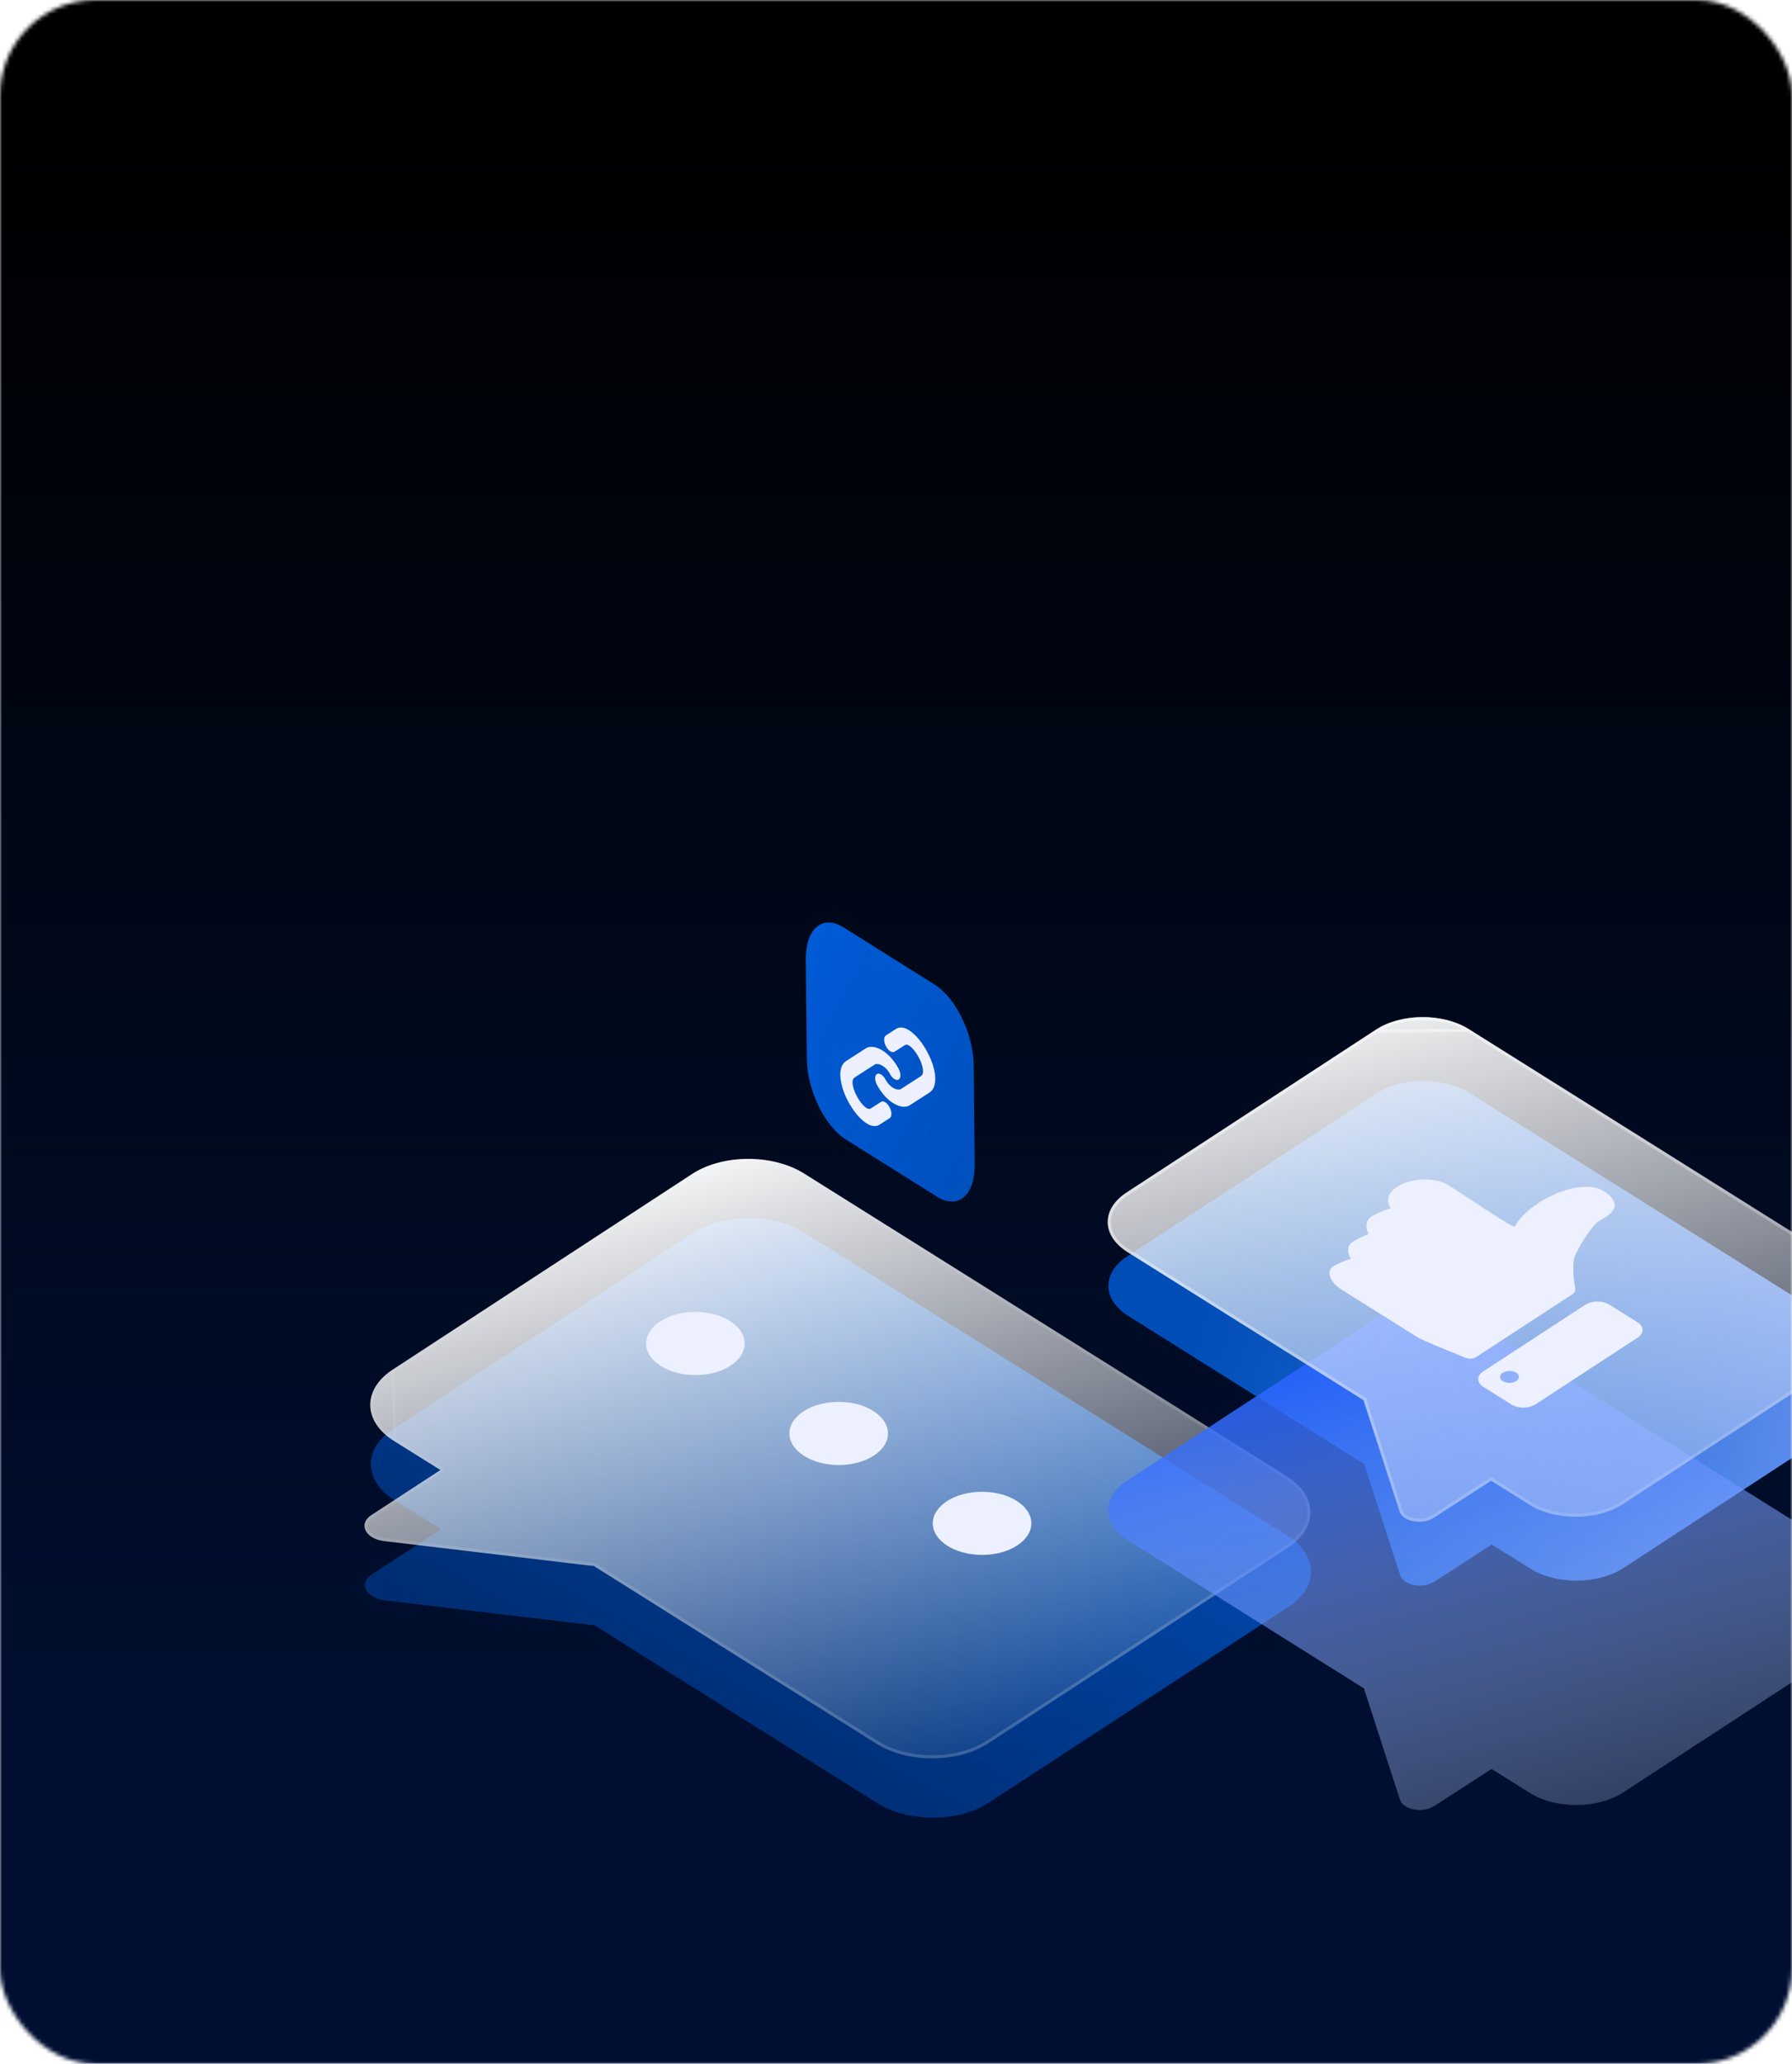 <svg width="450" height="518" viewBox="0 0 450 518" fill="none" xmlns="http://www.w3.org/2000/svg">
<mask id="mask0_3_13018" style="mask-type:alpha" maskUnits="userSpaceOnUse" x="0" y="0" width="450" height="518">
<rect width="450" height="518" rx="24" fill="white"/>
</mask>
<g mask="url(#mask0_3_13018)">
<g style="mix-blend-mode:multiply">
<rect width="450" height="518" rx="15.871" fill="url(#paint0_linear_3_13018)"/>
</g>
<path d="M323.266 385.427L201.968 309.361C194.133 304.499 181.613 304.534 173.959 309.53L98.78 358.617C91.126 363.614 91.254 371.636 99.067 376.535L110.741 383.829L93.401 395.145C90.01 397.356 91.862 401.112 96.627 401.674L148.543 407.868C148.747 407.878 148.951 407.876 149.154 407.862L220.331 452.601C228.166 457.463 240.675 457.429 248.329 452.433L323.509 403.345C331.207 398.349 331.079 390.326 323.266 385.427Z" fill="url(#paint1_linear_3_13018)"/>
<g filter="url(#filter0_b_3_13018)">
<path d="M323.123 370.53L201.817 294.476C193.982 289.615 181.461 289.65 173.808 294.647L98.634 343.742C90.98 348.739 91.109 356.761 98.923 361.66L110.598 368.952L93.259 380.27C89.868 382.481 91.721 386.237 96.486 386.799L148.402 392.987C148.606 392.997 148.81 392.996 149.014 392.982L220.196 437.714C228.031 442.575 240.54 442.54 248.194 437.543L323.368 388.448C331.066 383.451 330.936 375.428 323.123 370.53Z" fill="url(#paint2_linear_3_13018)"/>
<path d="M98.848 344.069L98.848 344.069C95.1 346.516 93.32 349.659 93.369 352.732C93.419 355.806 95.301 358.928 99.129 361.328L98.848 344.069ZM98.848 344.069L174.022 294.975C177.772 292.526 182.737 291.281 187.747 291.256C192.756 291.23 197.769 292.424 201.611 294.808L322.916 370.861C326.745 373.262 328.627 376.383 328.671 379.457C328.715 382.529 326.925 385.672 323.155 388.12L323.154 388.121L247.979 437.215C244.229 439.664 239.267 440.909 234.26 440.934C229.254 440.96 224.245 439.766 220.403 437.383C220.402 437.382 220.402 437.382 220.402 437.382L149.221 392.651C149.152 392.607 149.07 392.586 148.987 392.592C148.803 392.604 148.618 392.606 148.434 392.598L96.531 386.411L96.531 386.411C94.228 386.139 92.721 385.106 92.164 383.98C91.89 383.424 91.84 382.837 92.033 382.271C92.227 381.7 92.68 381.115 93.473 380.598L93.473 380.598L110.812 369.28C110.923 369.207 110.99 369.082 110.988 368.949C110.987 368.815 110.917 368.692 110.804 368.621L99.13 361.329L98.848 344.069Z" stroke="url(#paint3_linear_3_13018)" stroke-width="0.782" stroke-linejoin="round"/>
</g>
<g filter="url(#filter1_b_3_13018)">
<path d="M369.014 274.327L470.096 337.715C476.61 341.8 476.713 348.479 470.341 352.65L407.696 393.543C401.312 397.714 390.86 397.78 384.346 393.745L374.62 387.666L360.184 396.985C357.356 398.834 352.41 397.915 351.616 395.383L342.678 367.803C342.647 367.7 342.628 367.592 342.619 367.484L283.297 330.27C276.782 326.185 276.679 319.506 283.052 315.334L345.708 274.442C352.059 270.307 362.511 270.242 369.014 274.327Z" fill="url(#paint4_linear_3_13018)"/>
</g>
<g style="mix-blend-mode:multiply" filter="url(#filter2_f_3_13018)">
<path d="M368.955 330.649L470.037 394.037C476.552 398.122 476.655 404.801 470.282 408.973L407.637 449.866C401.253 454.037 390.801 454.103 384.288 450.067L374.561 443.989L360.125 453.308C357.297 455.156 352.351 454.238 351.557 451.706L342.619 424.126C342.588 424.022 342.569 423.915 342.56 423.806L283.238 386.593C276.723 382.508 276.62 375.829 282.993 371.657L345.649 330.764C352 326.63 362.452 326.564 368.955 330.649Z" fill="url(#paint5_linear_3_13018)"/>
</g>
<g filter="url(#filter3_b_3_13018)">
<path d="M368.847 258.306L469.929 321.694C476.444 325.779 476.547 332.458 470.174 336.629L407.529 377.522C401.145 381.694 390.693 381.759 384.18 377.724L374.453 371.645L360.017 380.964C357.189 382.813 352.243 381.894 351.449 379.362L342.511 351.783C342.48 351.679 342.461 351.571 342.452 351.463L283.13 314.249C276.615 310.164 276.512 303.485 282.885 299.314L345.541 258.421C351.892 254.287 362.344 254.221 368.847 258.306Z" fill="url(#paint6_linear_3_13018)"/>
<path d="M368.64 258.637L368.639 258.637C365.464 256.642 361.303 255.65 357.14 255.672C352.977 255.694 348.854 256.731 345.755 258.748L368.64 258.637ZM368.64 258.637L469.722 322.025C472.901 324.019 474.453 326.602 474.493 329.135C474.534 331.667 473.067 334.268 469.959 336.302L407.315 377.195L407.315 377.195C404.199 379.231 400.068 380.277 395.899 380.31C391.731 380.343 387.566 379.362 384.385 377.392L374.66 371.314L374.449 371.182L374.241 371.317L359.804 380.636L359.803 380.637C358.493 381.493 356.658 381.723 355.041 381.422C353.403 381.116 352.153 380.303 351.822 379.246L351.821 379.242L342.884 351.669C342.862 351.592 342.848 351.513 342.841 351.432L342.825 351.236L342.659 351.132L283.337 313.918L283.337 313.918C280.158 311.925 278.606 309.342 278.566 306.808C278.525 304.276 279.992 301.675 283.1 299.641L345.755 258.749L368.64 258.637Z" stroke="url(#paint7_linear_3_13018)" stroke-width="0.782"/>
</g>
<path d="M235.26 300.334L212.405 285.999C207.077 282.655 202.691 273.597 202.61 265.771L202.353 240.902C202.272 233.076 206.527 229.441 211.854 232.785L234.709 247.12C240.037 250.464 244.423 259.522 244.504 267.347L244.761 292.204C244.842 300.042 240.587 303.677 235.26 300.334Z" fill="url(#paint8_linear_3_13018)"/>
<path d="M186.999 337.186C186.978 332.81 181.421 329.271 174.586 329.283C167.751 329.294 162.228 332.851 162.248 337.228C162.269 341.604 167.827 345.142 174.661 345.131C181.496 345.12 187.02 341.562 186.999 337.186Z" fill="#EDF0FF"/>
<path d="M222.988 359.758C222.967 355.382 217.41 351.844 210.575 351.855C203.74 351.867 198.216 355.424 198.237 359.8C198.258 364.176 203.815 367.715 210.65 367.703C217.485 367.692 223.009 364.135 222.988 359.758Z" fill="#EDF0FF"/>
<path d="M258.984 382.319C258.963 377.942 253.406 374.404 246.571 374.415C239.736 374.427 234.212 377.984 234.233 382.36C234.254 386.736 239.811 390.275 246.646 390.263C253.481 390.252 259.005 386.695 258.984 382.319Z" fill="#EDF0FF"/>
<g filter="url(#filter4_d_3_13018)">
<path d="M394.814 318.613C395.058 318.498 395.262 318.301 395.399 318.05C395.536 317.799 395.599 317.506 395.578 317.213C395.258 315.355 394.61 310.813 395.578 308.771C396.956 305.849 398.702 303.162 400.765 300.789C402.142 299.544 408.957 297.254 403.175 292.991C397.392 288.727 383.694 295.218 380.381 301.644C379.615 301.811 367.319 293.463 363.86 291.287C360.401 289.11 354.332 289.336 350.687 291.709C347.043 294.083 349.253 297.058 349.253 297.058C347.532 297.476 345.876 298.171 344.338 299.122C342.129 300.596 343.65 303.503 343.65 303.503C342.242 303.984 340.891 304.645 339.623 305.473C337.491 306.872 339.189 309.692 339.189 309.692C337.66 310.163 336.177 310.8 334.761 311.592C333.248 312.579 333.297 315.166 337.259 317.659L356.086 329.462C357.094 330.095 364.755 333.22 368.027 334.547C368.461 334.714 368.922 334.782 369.38 334.746C369.838 334.71 370.285 334.572 370.693 334.339L394.814 318.613Z" fill="#EDF0FF"/>
<path d="M398.107 321.213L372.417 337.987C370.782 339.061 370.811 340.774 372.457 341.82L379.587 346.294C380.52 346.802 381.547 347.062 382.586 347.053C383.624 347.044 384.646 346.766 385.568 346.242L411.258 329.468C412.893 328.394 412.864 326.681 411.218 325.635L404.088 321.161C403.155 320.653 402.128 320.394 401.089 320.403C400.051 320.412 399.029 320.689 398.107 321.213ZM377.379 338.29C377.891 337.988 378.462 337.828 379.042 337.823C379.623 337.818 380.197 337.968 380.715 338.261C380.916 338.332 381.092 338.472 381.217 338.66C381.343 338.848 381.412 339.075 381.414 339.308C381.417 339.542 381.352 339.77 381.231 339.96C381.109 340.151 380.936 340.293 380.737 340.368C380.225 340.67 379.654 340.83 379.074 340.835C378.493 340.84 377.92 340.689 377.401 340.397C377.2 340.326 377.025 340.186 376.899 339.998C376.773 339.81 376.705 339.583 376.702 339.349C376.7 339.116 376.764 338.887 376.885 338.697C377.007 338.507 377.18 338.364 377.379 338.29Z" fill="#EDF0FF"/>
</g>
<g filter="url(#filter5_d_3_13018)">
<path d="M220.233 269.178C219.628 268.049 219.615 266.814 220.204 266.45C220.793 266.086 221.761 266.677 222.357 267.806C223.531 269.993 225.466 270.701 226.23 270.207L231.213 267.002C231.687 266.697 231.87 266.14 231.773 265.304C231.596 264.218 231.231 263.178 230.7 262.243C229.849 260.662 228.218 258.54 227.195 259.202L224.637 260.846C224.048 261.226 223.08 260.618 222.484 259.489C221.889 258.36 221.867 257.125 222.456 256.761L225.014 255.117C227.302 253.645 230.755 256.981 232.842 260.87C233.904 262.852 234.601 264.918 234.802 266.65C235.05 268.777 234.556 270.353 233.412 271.09L228.429 274.295C227.519 274.882 226.1 274.755 224.641 273.955C222.945 273.025 221.4 271.329 220.233 269.178Z" fill="#EDF0FF"/>
<path d="M213.036 273.408C212.046 271.642 211.38 269.678 211.075 267.629C210.826 265.505 211.32 263.926 212.466 263.188L217.446 259.982C218.356 259.395 219.775 259.522 221.234 260.321C222.924 261.248 224.49 262.944 225.643 265.097C226.248 266.223 226.261 267.462 225.672 267.826C225.083 268.19 224.115 267.596 223.52 266.47C222.345 264.28 220.41 263.576 219.645 264.066L214.666 267.272C214.19 267.578 214.006 268.135 214.104 268.97C214.283 270.055 214.647 271.093 215.178 272.028C216.028 273.612 217.661 275.731 218.686 275.072L221.241 273.424C221.829 273.047 222.798 273.655 223.393 274.78C223.989 275.906 224.011 277.145 223.422 277.509L220.867 279.156C218.577 280.636 215.123 277.297 213.036 273.408Z" fill="#EDF0FF"/>
</g>
</g>
<defs>
<filter id="filter0_b_3_13018" x="81.102" y="280.44" width="258.385" height="171.309" filterUnits="userSpaceOnUse" color-interpolation-filters="sRGB">
<feFlood flood-opacity="0" result="BackgroundImageFix"/>
<feGaussianBlur in="BackgroundImageFix" stdDeviation="5.212"/>
<feComposite in2="SourceAlpha" operator="in" result="effect1_backgroundBlur_3_13018"/>
<feBlend mode="normal" in="SourceGraphic" in2="effect1_backgroundBlur_3_13018" result="shape"/>
</filter>
<filter id="filter1_b_3_13018" x="271.986" y="264.947" width="209.421" height="139.368" filterUnits="userSpaceOnUse" color-interpolation-filters="sRGB">
<feFlood flood-opacity="0" result="BackgroundImageFix"/>
<feGaussianBlur in="BackgroundImageFix" stdDeviation="3.177"/>
<feComposite in2="SourceAlpha" operator="in" result="effect1_backgroundBlur_3_13018"/>
<feBlend mode="normal" in="SourceGraphic" in2="effect1_backgroundBlur_3_13018" result="shape"/>
</filter>
<filter id="filter2_f_3_13018" x="262.646" y="311.988" width="227.983" height="157.93" filterUnits="userSpaceOnUse" color-interpolation-filters="sRGB">
<feFlood flood-opacity="0" result="BackgroundImageFix"/>
<feBlend mode="normal" in="SourceGraphic" in2="BackgroundImageFix" result="shape"/>
<feGaussianBlur stdDeviation="7.818" result="effect1_foregroundBlur_3_13018"/>
</filter>
<filter id="filter3_b_3_13018" x="267.75" y="244.857" width="217.559" height="147.506" filterUnits="userSpaceOnUse" color-interpolation-filters="sRGB">
<feFlood flood-opacity="0" result="BackgroundImageFix"/>
<feGaussianBlur in="BackgroundImageFix" stdDeviation="5.212"/>
<feComposite in2="SourceAlpha" operator="in" result="effect1_backgroundBlur_3_13018"/>
<feBlend mode="normal" in="SourceGraphic" in2="effect1_backgroundBlur_3_13018" result="shape"/>
</filter>
<filter id="filter4_d_3_13018" x="323.418" y="285.614" width="99.475" height="78.118" filterUnits="userSpaceOnUse" color-interpolation-filters="sRGB">
<feFlood flood-opacity="0" result="BackgroundImageFix"/>
<feColorMatrix in="SourceAlpha" type="matrix" values="0 0 0 0 0 0 0 0 0 0 0 0 0 0 0 0 0 0 127 0" result="hardAlpha"/>
<feOffset dy="6.254"/>
<feGaussianBlur stdDeviation="5.212"/>
<feComposite in2="hardAlpha" operator="out"/>
<feColorMatrix type="matrix" values="0 0 0 0 0.525 0 0 0 0 0.657 0 0 0 0 1 0 0 0 1 0"/>
<feBlend mode="normal" in2="BackgroundImageFix" result="effect1_dropShadow_3_13018"/>
<feBlend mode="normal" in="SourceGraphic" in2="effect1_dropShadow_3_13018" result="shape"/>
</filter>
<filter id="filter5_d_3_13018" x="195.376" y="242.253" width="55.124" height="56.024" filterUnits="userSpaceOnUse" color-interpolation-filters="sRGB">
<feFlood flood-opacity="0" result="BackgroundImageFix"/>
<feColorMatrix in="SourceAlpha" type="matrix" values="0 0 0 0 0 0 0 0 0 0 0 0 0 0 0 0 0 0 127 0" result="hardAlpha"/>
<feOffset dy="3.127"/>
<feGaussianBlur stdDeviation="7.818"/>
<feComposite in2="hardAlpha" operator="out"/>
<feColorMatrix type="matrix" values="0 0 0 0 0 0 0 0 0 0.361 0 0 0 0 0.851 0 0 0 0.8 0"/>
<feBlend mode="normal" in2="BackgroundImageFix" result="effect1_dropShadow_3_13018"/>
<feBlend mode="normal" in="SourceGraphic" in2="effect1_dropShadow_3_13018" result="shape"/>
</filter>
<linearGradient id="paint0_linear_3_13018" x1="225.6" y1="29.29" x2="225.6" y2="593.791" gradientUnits="userSpaceOnUse">
<stop/>
<stop offset="0.719" stop-color="#000F31"/>
</linearGradient>
<linearGradient id="paint1_linear_3_13018" x1="84.862" y1="534.532" x2="203.931" y2="315.525" gradientUnits="userSpaceOnUse">
<stop stop-color="#000F31"/>
<stop offset="1" stop-color="#004AB1"/>
</linearGradient>
<linearGradient id="paint2_linear_3_13018" x1="186.636" y1="281.014" x2="236.747" y2="456.396" gradientUnits="userSpaceOnUse">
<stop stop-color="white"/>
<stop offset="1" stop-color="white" stop-opacity="0"/>
</linearGradient>
<linearGradient id="paint3_linear_3_13018" x1="271.468" y1="522.454" x2="128.413" y2="218.441" gradientUnits="userSpaceOnUse">
<stop stop-color="white" stop-opacity="0.22"/>
<stop offset="1" stop-color="white" stop-opacity="0"/>
</linearGradient>
<linearGradient id="paint4_linear_3_13018" x1="303.203" y1="308.134" x2="510.332" y2="355.265" gradientUnits="userSpaceOnUse">
<stop offset="0.005" stop-color="#006DFF" stop-opacity="0.67"/>
<stop offset="1" stop-color="#86A7FF"/>
</linearGradient>
<linearGradient id="paint5_linear_3_13018" x1="345.43" y1="313.553" x2="393.674" y2="498.472" gradientUnits="userSpaceOnUse">
<stop stop-color="#094EFF"/>
<stop offset="1" stop-color="white" stop-opacity="0.03"/>
</linearGradient>
<linearGradient id="paint6_linear_3_13018" x1="345.322" y1="241.21" x2="393.566" y2="426.128" gradientUnits="userSpaceOnUse">
<stop stop-color="white"/>
<stop offset="1" stop-color="white" stop-opacity="0.03"/>
</linearGradient>
<linearGradient id="paint7_linear_3_13018" x1="325.69" y1="210.968" x2="411.799" y2="426.566" gradientUnits="userSpaceOnUse">
<stop stop-color="white" stop-opacity="0.62"/>
<stop offset="1" stop-color="white" stop-opacity="0"/>
</linearGradient>
<linearGradient id="paint8_linear_3_13018" x1="203.616" y1="220.904" x2="297.618" y2="273.773" gradientUnits="userSpaceOnUse">
<stop stop-color="#005CD9"/>
<stop offset="1" stop-color="#004AB1"/>
</linearGradient>
</defs>
</svg>
